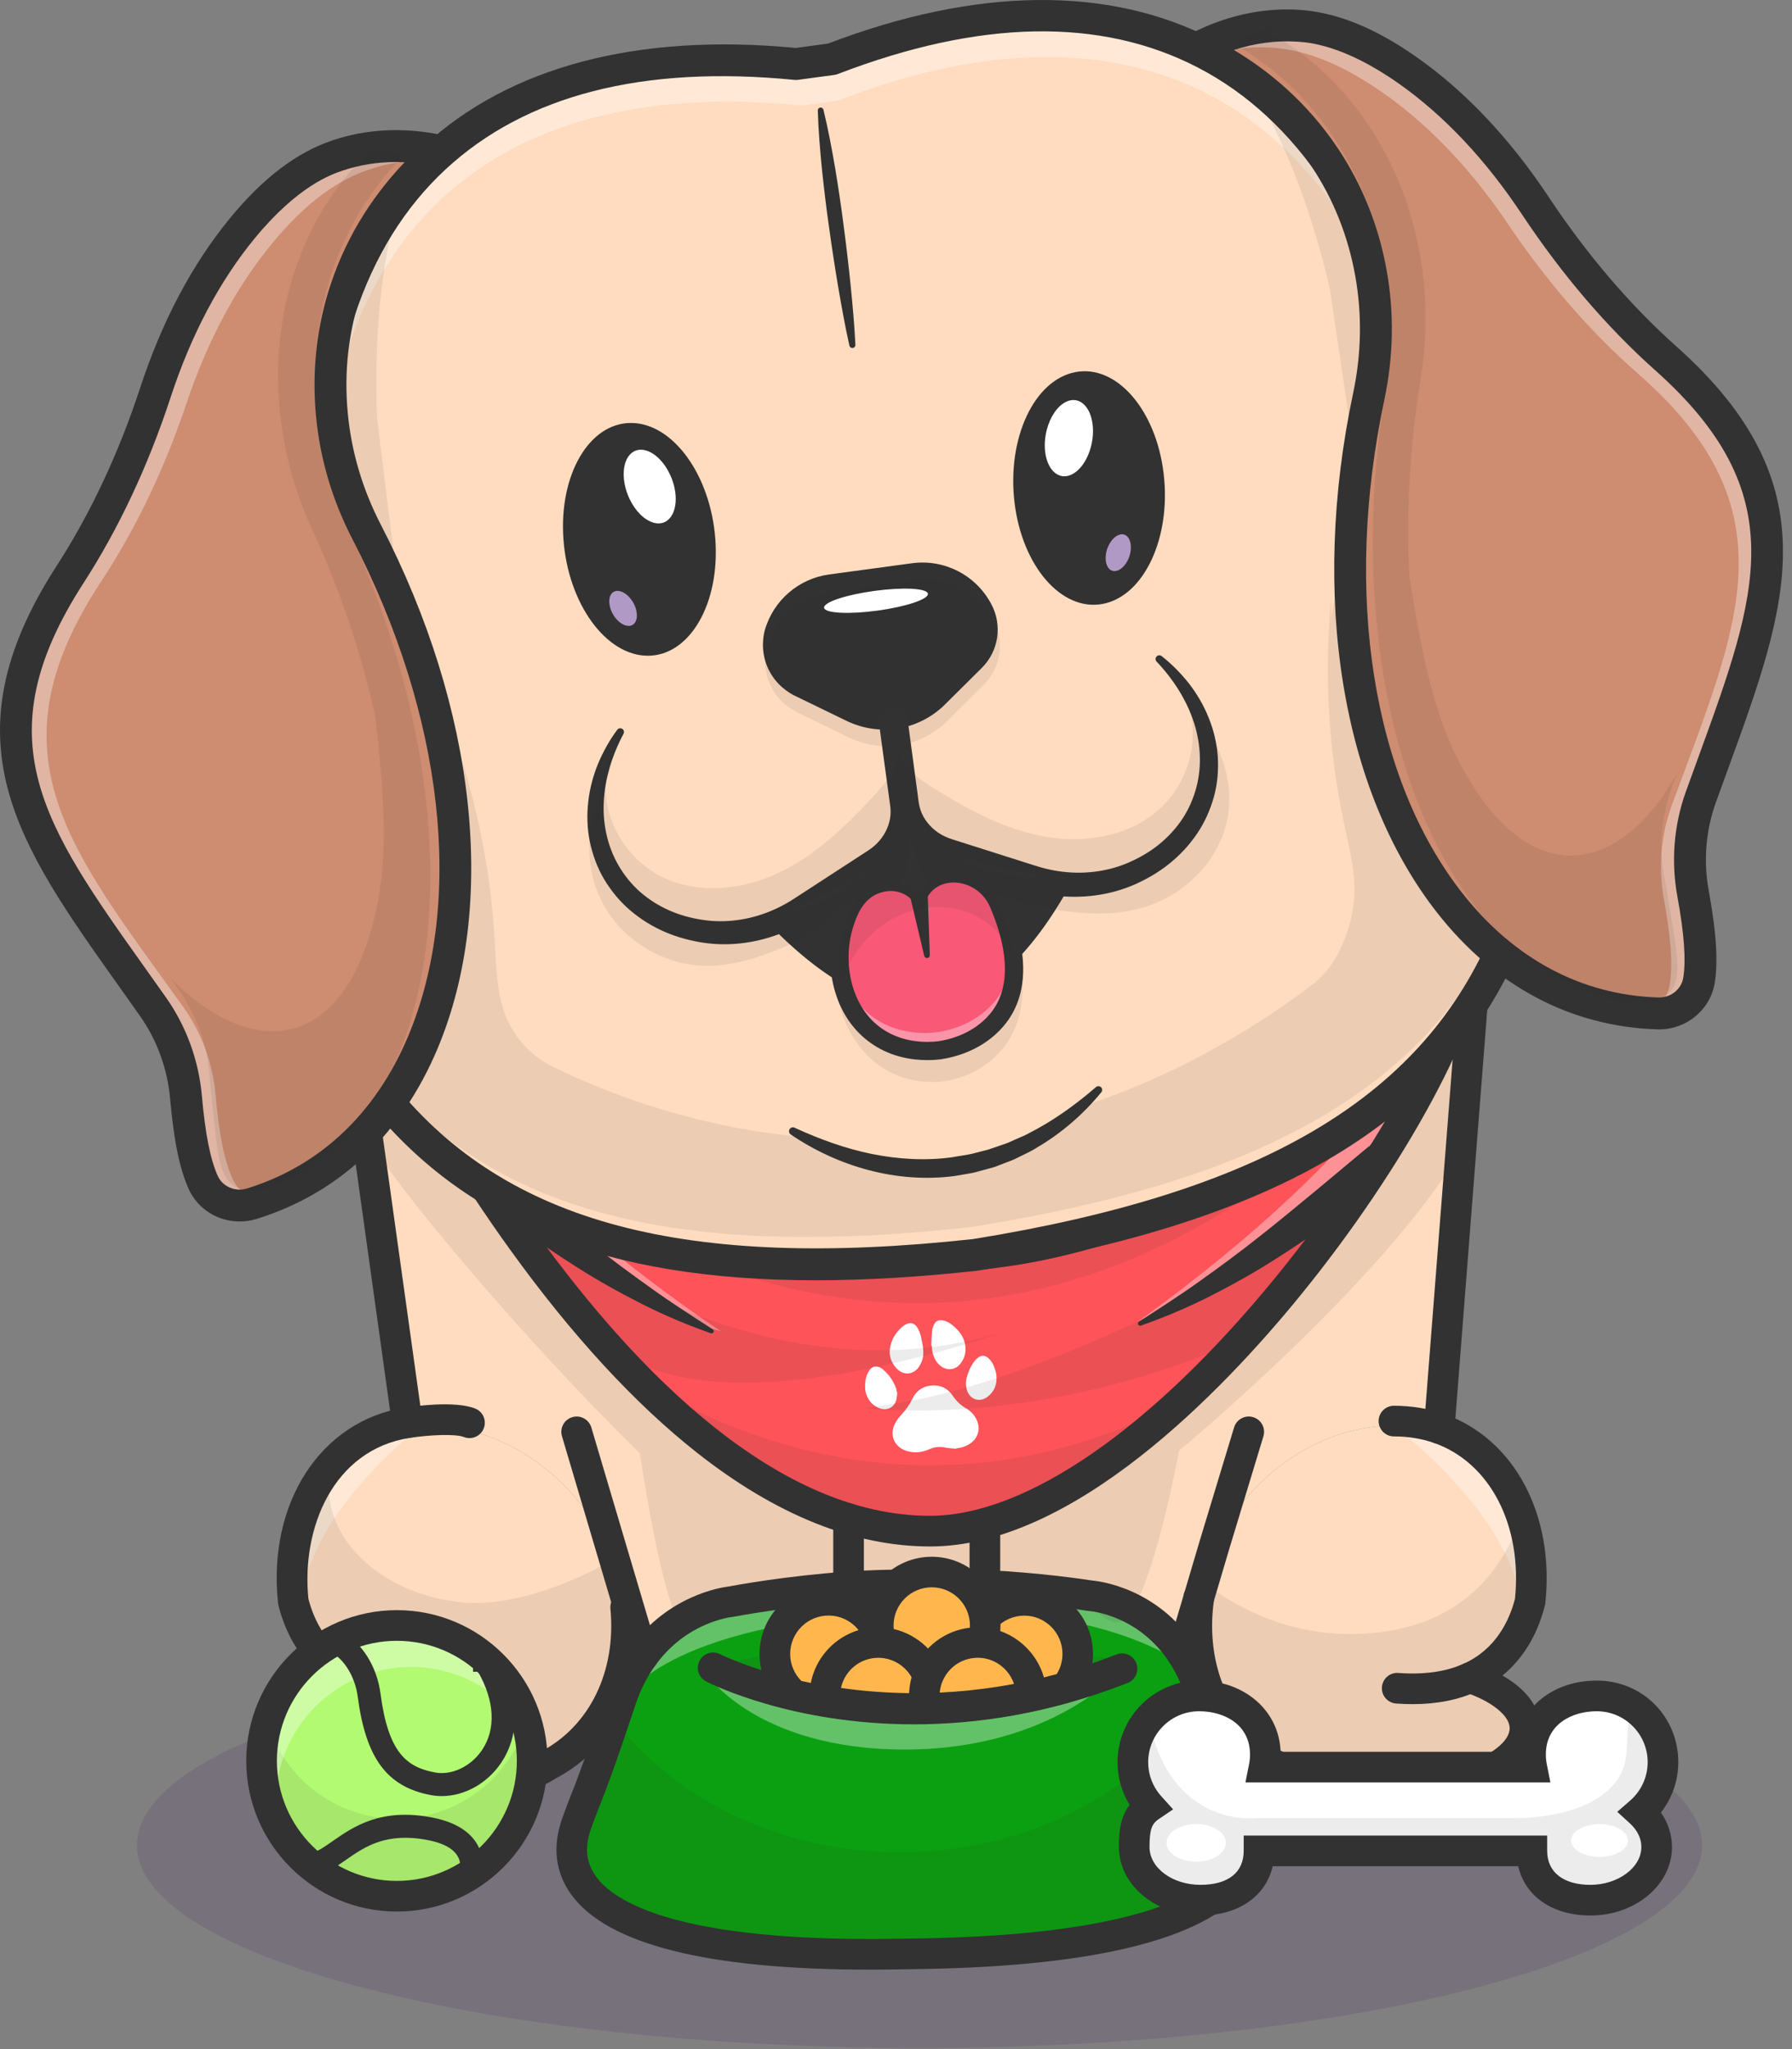 <svg width="154" height="176" viewBox="0 0 154 176" fill="none" xmlns="http://www.w3.org/2000/svg">
<rect x="0" y="0" width="154" height="176" fill="#808080" stroke="none"/>
<g opacity="0.2">
<path opacity="0.6" d="M79.02 175.903C116.161 175.903 146.27 168.105 146.27 158.486C146.27 148.867 116.161 141.07 79.02 141.07C41.879 141.07 11.77 148.867 11.77 158.486C11.77 168.105 41.879 175.903 79.02 175.903Z" fill="#390565"/>
</g>
<path d="M125.685 82.047V82.04H126.914L125.685 82.047Z" fill="#323232"/>
<path d="M126.299 82.047C126.289 91.837 103.773 126.037 84.587 131.239C82.988 131.674 81.408 131.907 79.872 131.907C77.496 131.907 75.159 131.529 72.872 130.838C59.672 126.846 48.088 112.442 40.347 100.308C40.341 100.298 40.337 100.295 40.334 100.292C34.272 90.788 30.567 82.682 30.294 82.077C39.771 97.943 61.445 108.654 79.788 108.654C98.132 108.654 117.746 97.07 126.299 82.047L126.299 82.047Z" fill="#FE5359"/>
<path d="M79.871 132.521C77.514 132.521 75.1 132.153 72.694 131.426C59.169 127.336 47.378 112.463 39.859 100.685L39.816 100.621C33.643 90.943 29.89 82.675 29.733 82.328L30.82 81.76C39.77 96.741 60.822 108.038 79.788 108.038C97.754 108.038 117.09 96.979 125.765 81.742L126.915 79.721L126.913 82.047C126.908 87.143 121.107 98.368 113.12 108.738C103.592 121.108 93.25 129.525 84.746 131.831C83.062 132.289 81.422 132.521 79.87 132.521L79.871 132.521ZM40.832 99.93L40.855 99.964C48.271 111.587 59.866 126.263 73.049 130.25C75.34 130.942 77.635 131.293 79.871 131.293C81.314 131.293 82.846 131.075 84.426 130.646C102.036 125.871 121.826 96.973 125.187 85.007C120.888 91.417 114.592 97.204 107.175 101.514C98.572 106.514 88.846 109.267 79.788 109.267C70.731 109.267 60.55 106.636 51.431 101.858C44.564 98.26 38.615 93.612 34.132 88.405C35.806 91.566 38.075 95.603 40.832 99.929L40.832 99.93Z" fill="#323232"/>
<path d="M82.188 124.436C81.864 124.403 81.534 124.394 81.215 124.33C80.755 124.238 80.323 124.275 79.894 124.465C79.267 124.744 78.614 124.831 77.946 124.633C76.849 124.307 76.397 123.259 76.925 122.243C77.058 121.988 77.243 121.752 77.441 121.541C77.832 121.124 78.157 120.669 78.404 120.152C78.734 119.463 79.289 119.068 80.05 119.003C80.816 118.937 81.44 119.235 81.87 119.873C82.173 120.322 82.534 120.687 83.007 120.955C83.41 121.184 83.724 121.517 83.928 121.942C84.284 122.684 84.081 123.476 83.414 123.959C83.076 124.204 82.665 124.351 82.193 124.396L82.189 124.436L82.188 124.436Z" fill="white"/>
<path d="M79.306 115.631C79.366 116.067 79.382 116.503 79.219 116.918C79.133 117.135 79.019 117.354 78.87 117.531C78.37 118.119 77.566 118.112 77.027 117.514C76.542 116.976 76.352 116.337 76.516 115.622C76.665 114.971 77.001 114.422 77.506 113.985C77.635 113.873 77.788 113.78 77.944 113.711C78.261 113.572 78.544 113.655 78.76 113.927C78.981 114.207 79.082 114.539 79.162 114.878C79.221 115.127 79.259 115.38 79.306 115.632V115.631Z" fill="white"/>
<path d="M80.028 115.565C80.052 115.132 80.061 114.699 80.107 114.269C80.126 114.084 80.203 113.896 80.289 113.729C80.427 113.462 80.667 113.356 80.965 113.397C81.327 113.446 81.623 113.633 81.896 113.86C82.373 114.256 82.76 114.725 82.909 115.338C83.063 115.972 82.961 116.578 82.556 117.104C82.049 117.764 81.202 117.769 80.628 117.132C80.342 116.814 80.181 116.435 80.113 116.016C80.088 115.868 80.081 115.716 80.066 115.566L80.028 115.565Z" fill="white"/>
<path d="M85.627 118.1C85.705 118.897 85.464 119.528 84.847 119.985C84.166 120.488 83.346 120.204 83.094 119.394C82.994 119.073 82.977 118.744 83.055 118.419C83.187 117.869 83.404 117.352 83.754 116.901C83.85 116.777 83.97 116.664 84.099 116.574C84.36 116.394 84.634 116.413 84.883 116.61C85.235 116.889 85.413 117.277 85.536 117.694C85.579 117.838 85.603 117.988 85.627 118.099V118.1Z" fill="white"/>
<path d="M77.114 119.634C77.082 119.849 77.076 120.071 77.015 120.277C76.838 120.88 76.249 121.176 75.65 120.982C74.918 120.746 74.393 120.041 74.347 119.237C74.324 118.807 74.372 118.388 74.547 117.991C74.6 117.872 74.67 117.756 74.749 117.652C74.966 117.366 75.259 117.294 75.587 117.441C75.677 117.482 75.769 117.531 75.844 117.594C76.39 118.053 76.793 118.613 77.018 119.293C77.054 119.401 77.066 119.516 77.09 119.628L77.114 119.634Z" fill="white"/>
<path d="M126.925 80.908L123.631 123.094C122.452 122.683 121.153 122.456 119.741 122.456C113.129 122.456 107.067 127.011 104.332 133.04C103.674 134.494 103.207 136.031 102.977 137.614L102.974 137.627L101.542 142.455C98.462 137.749 93.607 137.453 93.607 137.453C93.607 137.453 89.596 136.808 84.587 136.564V131.239C103.773 126.036 126.289 91.837 126.299 82.047C126.513 81.668 126.723 81.29 126.924 80.908H126.925Z" fill="#FFDCBF"/>
<path d="M126.31 80.908V80.902H127.539L126.31 80.908Z" fill="#323232"/>
<path d="M72.871 130.837V136.695C67.356 137.077 62.735 137.972 62.735 137.972C62.735 137.972 58.295 138.393 55.215 142.642L53.468 136.751L53.465 136.737C53.267 135.773 52.987 134.832 52.629 133.917L52.622 133.894C50.092 127.447 43.77 122.455 36.852 122.455C36.191 122.455 35.556 122.504 34.944 122.599L28.945 79.61C29.353 80.433 29.8 81.243 30.278 82.039C30.278 82.039 30.284 82.052 30.294 82.076C30.567 82.681 34.273 90.786 40.335 100.291C40.338 100.294 40.341 100.297 40.348 100.307C48.088 112.44 59.672 126.845 72.872 130.837L72.871 130.837Z" fill="#FFDCBF"/>
<path d="M126.273 144.498C127.257 144.837 128.122 145.246 128.833 145.709C130.199 146.594 131.002 147.674 131.002 148.842C131.002 150.689 128.995 152.318 125.924 153.298C124.009 153.914 121.676 154.273 119.162 154.273C117.273 154.273 115.486 154.069 113.906 153.707C112.172 153.315 110.678 152.729 109.556 152.015C105.238 149.761 102.276 144.772 102.875 138.444C102.902 138.171 102.934 137.898 102.974 137.628L102.977 137.615L104.333 133.04C107.068 127.012 113.129 122.457 119.741 122.457C121.152 122.457 122.453 122.684 123.631 123.095C129.232 125.067 132.151 131.293 131.444 137.951C130.851 140.313 129.432 143.078 126.273 144.499L126.273 144.498Z" fill="#FFDCBF"/>
<path d="M104.332 133.039L102.977 137.614C103.207 136.031 103.674 134.494 104.332 133.039Z" fill="#FFDCBF"/>
<path d="M120.021 145.402C122.631 145.597 124.675 145.221 126.274 144.497L120.021 145.402Z" fill="#FFDCBF"/>
<path d="M47.038 152.014C44.889 153.383 41.387 154.272 37.431 154.272C36.632 154.272 35.852 154.235 35.098 154.163C33.776 154.045 32.535 153.824 31.413 153.518C27.928 152.574 25.591 150.833 25.591 148.842C25.591 147.674 26.394 146.595 27.76 145.709C28.471 145.245 29.336 144.837 30.32 144.498C28.52 143.688 27.286 142.441 26.447 141.082C25.811 140.058 25.404 138.966 25.15 137.948C24.364 130.547 28.063 123.673 34.944 122.6C35.556 122.504 36.191 122.455 36.852 122.455C43.77 122.455 50.091 127.447 52.622 133.894L52.628 133.918L53.464 136.738L53.468 136.751C53.58 137.307 53.665 137.874 53.718 138.443C54.317 144.772 51.355 149.761 47.038 152.014Z" fill="#FFDCBF"/>
<path d="M53.464 136.738L52.628 133.917C52.987 134.832 53.267 135.774 53.464 136.738Z" fill="#FFDCBF"/>
<path d="M30.322 144.497C31.921 145.221 33.965 145.596 36.574 145.402L30.322 144.497Z" fill="#FFDCBF"/>
<path d="M84.587 131.239V136.564C82.543 136.462 80.335 136.43 78.163 136.535C76.386 136.508 74.586 136.577 72.871 136.696V130.838C75.158 131.529 77.495 131.907 79.871 131.907C81.408 131.907 82.987 131.674 84.587 131.239Z" fill="#FFDCBF"/>
<path d="M78.664 136.143C78.723 136.14 78.786 136.137 78.845 136.137C81.017 136.032 83.225 136.065 85.269 136.167C90.278 136.41 94.29 137.055 94.29 137.055C94.29 137.055 99.144 137.352 102.224 142.058C102.8 142.939 103.317 143.976 103.725 145.194C106.319 152.914 106.555 152.99 107.5 155.587C108.211 157.542 111.508 167.269 79.905 167.806L77.802 167.839C46.2 168.375 49.497 158.535 50.208 156.554C51.152 153.925 51.389 153.843 53.983 146.037C54.486 144.516 55.154 143.269 55.898 142.246C58.979 137.997 63.418 137.576 63.418 137.576C63.418 137.576 68.038 136.681 73.554 136.299C75.269 136.18 77.068 136.111 78.846 136.138C78.912 136.135 78.978 136.138 79.043 136.138" fill="#0BA011"/>
<g opacity="0.6">
<path opacity="0.6" d="M130.764 139.614C130.764 139.614 133.806 123.491 119.74 122.455C119.74 122.455 131.337 130.987 130.764 139.614Z" fill="white"/>
</g>
<g opacity="0.6">
<path opacity="0.6" d="M25.92 139.02C25.92 139.02 22.878 122.897 36.944 121.861C36.944 121.861 25.347 130.393 25.92 139.02Z" fill="white"/>
</g>
<g opacity="0.6">
<path opacity="0.6" d="M122.883 87.792C122.883 87.792 119.263 97.993 97.872 113.461C97.872 113.461 121.238 102.93 122.883 87.792Z" fill="white"/>
</g>
<g opacity="0.6">
<path opacity="0.6" d="M102.427 143.542C102.427 143.542 96.423 137.874 79.622 138.364C57.582 139.006 53.848 145.688 53.848 145.688C53.848 145.688 54.548 135.604 79.951 136.081C105.352 136.557 102.798 144.069 102.798 144.069" fill="white"/>
</g>
<g opacity="0.6">
<path opacity="0.6" d="M60.644 143.699C60.644 143.699 64.922 150.269 77.757 150.269C90.591 150.269 96.423 143.328 96.423 143.328C96.423 143.328 78.195 152.267 60.644 143.699Z" fill="white"/>
</g>
<g opacity="0.6">
<path opacity="0.6" d="M33.669 87.637C33.669 87.637 42.274 109.137 61.96 114.344C61.96 114.344 43.224 102.23 33.669 87.637Z" fill="white"/>
</g>
<g opacity="0.3">
<path opacity="0.3" d="M126.273 144.608C127.257 144.947 128.122 145.356 128.833 145.819C130.199 146.704 131.002 147.784 131.002 148.952C131.002 150.799 128.995 152.428 125.924 153.408C125.924 153.408 116.794 155.86 109.555 152.125C105.227 149.894 102.276 144.882 102.874 138.554C102.898 138.317 103.158 137.211 103.056 137.468L103.513 135.921C103.513 135.921 110.259 141.93 120.02 139.956C126.483 138.649 129.35 134.167 130.61 130.524C131.43 132.805 131.726 135.398 131.443 138.061C130.85 140.423 129.432 143.188 126.273 144.61V144.608Z" fill="#323232"/>
<path opacity="0.3" d="M120.019 145.515C122.628 145.709 124.672 145.333 126.271 144.609L120.019 145.515Z" fill="#323232"/>
</g>
<g opacity="0.3">
<path opacity="0.3" d="M47.052 151.551C44.903 152.92 41.401 153.809 37.446 153.809C30.907 153.809 25.605 151.377 25.605 148.379C25.605 147.211 26.407 146.131 27.774 145.246C28.485 144.781 29.35 144.374 30.334 144.035C27.175 142.613 25.756 139.848 25.164 137.486C24.683 132.977 25.872 128.663 28.428 125.737C27.142 131.48 32.088 136.653 39.262 137.581C45.328 138.365 52.373 134.116 52.373 134.116L49.517 122.92C49.517 122.92 49.698 123.088 50.04 123.385L52.637 133.432L53.483 136.288L53.812 137.391V137.401C54.408 143.726 51.367 149.297 47.052 151.552L47.052 151.551Z" fill="#323232"/>
<path opacity="0.3" d="M30.334 144.036C31.934 144.76 33.977 145.135 36.587 144.941L30.334 144.036Z" fill="#323232"/>
</g>
<g opacity="0.3">
<path opacity="0.3" d="M126.92 80.761L125.508 98.844C119.008 109.978 101.32 124.609 101.32 124.609C101.32 124.609 99.132 136.629 96.751 139.018C95.49 140.283 93.556 137.578 93.556 137.578C93.556 137.578 89.545 136.934 84.536 136.69V136.232C84.776 136.101 85.016 135.969 85.257 135.837C85.033 135.88 84.806 135.92 84.582 135.959C83.532 136.137 82.489 136.259 81.459 136.325H81.452C80.491 136.318 79.517 136.331 78.546 136.371C76.611 136.312 74.719 136.064 72.866 135.663C72.741 135.637 72.619 135.607 72.494 135.581C72.642 135.814 72.751 136.035 72.82 136.242V136.822C67.305 137.204 62.684 138.099 62.684 138.099C62.684 138.099 61.653 135.366 58.573 139.614C56.866 137.711 54.992 124.829 54.992 124.829C45.683 115.755 34.016 102.096 31.45 97.459L28.939 79.464C29.347 80.287 29.794 81.097 30.271 81.893V81.896C30.271 81.896 30.278 81.909 30.288 81.933C30.561 82.538 34.263 90.64 40.328 100.145C40.332 100.148 40.335 100.155 40.342 100.161C48.075 112.291 59.663 126.702 72.866 130.691V130.694C75.153 131.385 77.493 131.763 79.866 131.763C81.403 131.763 82.982 131.53 84.582 131.095C103.768 125.889 126.287 91.683 126.294 81.899V81.896C126.508 81.517 126.718 81.143 126.919 80.761H126.92Z" fill="#323232"/>
</g>
<g opacity="0.3">
<path opacity="0.3" d="M126.206 81.335C126.203 83.563 125.143 84.795 123.116 88.922C85.994 129.41 51.348 107.442 35.173 91.069L35.17 91.066C32.155 85.645 30.384 81.776 30.2 81.364C39.678 97.23 61.352 107.942 79.695 107.942C98.039 107.942 117.653 96.358 126.206 81.335H126.206Z" fill="#323232"/>
</g>
<g opacity="0.3">
<path opacity="0.3" d="M104.199 118.896C98.015 125.103 91.243 130.069 84.842 131.803C83.242 132.238 81.662 132.471 80.126 132.471C77.75 132.471 75.413 132.092 73.126 131.402C65.896 129.216 59.149 123.905 53.258 117.553C64.915 124.974 83.133 131.145 104.198 118.896L104.199 118.896Z" fill="#323232"/>
</g>
<g opacity="0.3">
<path opacity="0.3" d="M114.231 104.471C114.231 104.471 91.384 119.365 74.082 120.926C74.082 120.926 89.385 122.983 107.296 114.784L114.231 104.471Z" fill="#323232"/>
</g>
<g opacity="0.3">
<path opacity="0.3" d="M44.82 104.471C44.82 104.471 64.473 121.156 86.378 114.344C86.378 114.344 60.013 123.973 51.756 114.784L44.82 104.471H44.82Z" fill="#323232"/>
</g>
<path d="M41.495 99.186C41.493 99.148 41.461 99.097 41.453 99.087L41.596 99.205L41.884 99.445L42.477 99.94L43.672 100.939L46.075 102.941C47.686 104.267 49.291 105.607 50.939 106.898C52.581 108.199 54.266 109.443 55.979 110.66C57.687 111.89 59.459 113.02 61.246 114.175L61.25 114.177C61.337 114.234 61.363 114.351 61.306 114.439C61.258 114.514 61.165 114.543 61.085 114.514C59.07 113.807 57.088 112.971 55.174 112.006C53.263 111.037 51.383 109.992 49.574 108.839C47.761 107.693 45.977 106.491 44.286 105.168C43.44 104.507 42.607 103.829 41.803 103.113C41.396 102.76 41.003 102.392 40.61 102.019C40.413 101.836 40.223 101.636 40.029 101.445C39.933 101.352 39.835 101.244 39.738 101.142L39.594 100.986C39.493 100.882 39.37 100.735 39.275 100.603C38.884 99.99 39.064 99.176 39.677 98.785C40.289 98.394 41.103 98.573 41.495 99.186Z" fill="#323232"/>
<path d="M119.855 99.945C119.761 100.078 119.637 100.224 119.537 100.329L119.392 100.484C119.295 100.587 119.198 100.694 119.101 100.787C118.908 100.978 118.717 101.178 118.52 101.361C118.128 101.734 117.734 102.102 117.327 102.455C116.524 103.171 115.69 103.849 114.844 104.51C113.153 105.833 111.37 107.034 109.556 108.181C107.747 109.334 105.867 110.379 103.956 111.348C102.043 112.314 100.061 113.15 98.046 113.857C97.948 113.891 97.839 113.84 97.805 113.741C97.775 113.657 97.808 113.566 97.88 113.519L97.885 113.517C99.671 112.363 101.444 111.232 103.151 110.002C104.864 108.785 106.55 107.54 108.191 106.24C109.839 104.949 111.444 103.609 113.056 102.283L115.458 100.281L116.653 99.282L117.246 98.787L117.534 98.548L117.677 98.43C117.67 98.439 117.638 98.49 117.636 98.528C118.027 97.916 118.841 97.736 119.454 98.127C120.066 98.519 120.246 99.333 119.855 99.945V99.945Z" fill="#323232"/>
<g opacity="0.3">
<path opacity="0.3" d="M79.391 167.978L77.288 168.01C45.685 168.547 48.983 158.707 49.694 156.726C50.566 154.297 50.835 154.041 52.913 147.871C58.171 154.63 67.156 159.083 77.354 159.083C88.616 159.083 98.396 153.656 103.32 145.688C105.811 153.09 106.054 153.199 106.986 155.759C107.697 157.714 110.994 167.441 79.391 167.978Z" fill="#323232"/>
</g>
<g opacity="0.3">
<path opacity="0.3" d="M61.284 143.252C61.284 143.252 80.426 150.701 96.423 142.642C96.423 142.642 75.801 138.593 61.284 143.252Z" fill="#323232"/>
</g>
<path d="M79.923 132.828C73.409 132.828 66.662 130.111 59.87 124.753C54.531 120.541 49.14 114.685 43.846 107.348C34.877 94.915 29.183 82.308 29.127 82.182C28.83 81.519 29.127 80.74 29.79 80.442C30.451 80.146 31.231 80.441 31.529 81.105C31.75 81.596 53.858 130.195 79.924 130.195C88.156 130.195 98.978 122.732 109.615 109.718C119.14 98.067 125.035 86.074 125.035 81.644C125.035 80.917 125.624 80.327 126.352 80.327C127.079 80.327 127.668 80.917 127.668 81.644C127.668 87.43 120.784 100.216 111.654 111.385C105.108 119.393 92.281 132.829 79.924 132.829L79.923 132.828Z" fill="#323232"/>
<path d="M123.684 124.013C123.649 124.013 123.615 124.012 123.579 124.009C122.855 123.953 122.313 123.319 122.37 122.594L125.664 80.402C125.721 79.677 126.353 79.136 127.079 79.192C127.804 79.248 128.346 79.882 128.289 80.606L124.995 122.799C124.941 123.489 124.364 124.013 123.684 124.013Z" fill="#323232"/>
<path d="M34.994 123.519C34.348 123.519 33.784 123.043 33.692 122.384L27.693 79.395C27.592 78.675 28.095 78.01 28.815 77.909C29.536 77.81 30.2 78.311 30.301 79.031L36.3 122.02C36.401 122.74 35.898 123.405 35.178 123.506C35.116 123.515 35.055 123.519 34.994 123.519Z" fill="#323232"/>
<path d="M119.176 155.013C116.063 155.013 112.366 154.522 109.003 152.787C103.831 150.118 101 144.422 101.615 137.921C101.644 137.624 101.68 137.326 101.722 137.033L101.75 136.842L101.831 136.667C102.137 136.008 102.922 135.718 103.581 136.025C104.145 136.288 104.437 136.897 104.318 137.48C104.286 137.709 104.259 137.938 104.236 138.17C103.725 143.578 106.014 148.282 110.21 150.447C116.711 153.801 125.075 151.771 125.609 151.636C128.117 150.828 129.736 149.577 129.736 148.444C129.736 147.564 128.754 146.796 128.168 146.416C127.547 146.011 126.784 145.652 125.895 145.345L122.754 144.263L125.784 142.9C128.547 141.657 129.708 139.198 130.194 137.32C130.833 131 128.048 125.629 123.244 123.938C122.174 123.565 121.011 123.375 119.791 123.375C119.064 123.375 118.475 122.785 118.475 122.058C118.475 121.331 119.064 120.742 119.791 120.742C121.307 120.742 122.762 120.981 124.115 121.454C130.121 123.567 133.611 130.092 132.803 137.69L132.771 137.872C132.297 139.762 131.284 142.143 129.12 143.913C129.287 144.009 129.449 144.108 129.604 144.21C131.89 145.691 132.37 147.33 132.37 148.445C132.37 150.857 130.185 152.938 126.376 154.155L126.316 154.172C126.097 154.232 123.101 155.014 119.175 155.014L119.176 155.013Z" fill="#323232"/>
<path d="M121.392 146.372C120.931 146.372 120.458 146.354 119.974 146.318C119.25 146.264 118.705 145.632 118.759 144.907C118.813 144.182 119.443 143.637 120.169 143.692C122.372 143.855 124.259 143.59 125.782 142.901C126.444 142.6 127.223 142.895 127.523 143.557C127.823 144.219 127.53 144.999 126.867 145.299C125.292 146.013 123.455 146.372 121.392 146.372Z" fill="#323232"/>
<path d="M37.484 155.191C29.983 155.191 24.327 152.291 24.327 148.445C24.327 147.33 24.808 145.691 27.096 144.207C27.25 144.106 27.411 144.008 27.577 143.913C25.413 142.144 24.399 139.762 23.925 137.872L23.893 137.691C22.979 129.09 27.563 122.03 34.793 120.902C35.494 120.793 39.079 120.284 40.834 120.98C41.509 121.248 41.839 122.013 41.571 122.689C41.303 123.365 40.536 123.695 39.862 123.427C39.137 123.139 36.876 123.243 35.199 123.504C28.667 124.523 25.887 131.209 26.502 137.321C26.988 139.199 28.15 141.658 30.912 142.901L33.942 144.264L30.801 145.346C29.912 145.653 29.149 146.012 28.532 146.415C27.942 146.797 26.959 147.565 26.959 148.445C26.959 150.163 30.963 152.559 37.484 152.559C41.039 152.559 44.366 151.793 46.382 150.508L46.48 150.451C50.678 148.26 52.969 143.554 52.459 138.171C52.391 137.447 52.922 136.805 53.646 136.736C54.367 136.666 55.012 137.198 55.081 137.922C55.691 144.372 52.882 150.051 47.749 152.759C45.29 154.306 41.553 155.192 37.484 155.192V155.191Z" fill="#323232"/>
<path d="M35.306 146.372C33.243 146.372 31.407 146.013 29.83 145.3C29.168 145 28.874 144.22 29.173 143.558C29.474 142.896 30.252 142.601 30.916 142.901C32.438 143.59 34.327 143.855 36.528 143.692C37.252 143.639 37.884 144.182 37.938 144.908C37.992 145.633 37.448 146.264 36.723 146.318C36.239 146.354 35.767 146.372 35.306 146.372H35.306Z" fill="#323232"/>
<path d="M55.268 143.561C54.7 143.561 54.176 143.19 54.007 142.618L48.294 123.358C48.087 122.661 48.484 121.928 49.181 121.722C49.876 121.515 50.61 121.912 50.818 122.609L56.531 141.87C56.738 142.567 56.34 143.3 55.643 143.507C55.518 143.544 55.392 143.561 55.268 143.561L55.268 143.561Z" fill="#323232"/>
<path d="M101.595 143.373C101.471 143.373 101.345 143.356 101.22 143.318C100.523 143.112 100.126 142.379 100.332 141.682L103.123 132.267L106.055 122.601C106.266 121.905 107.004 121.513 107.697 121.724C108.393 121.934 108.785 122.67 108.575 123.365L105.645 133.024L102.856 142.431C102.686 143.003 102.162 143.374 101.595 143.374V143.373Z" fill="#323232"/>
<path d="M78.532 148.106C68.031 148.106 61.111 144.643 60.682 144.423C60.036 144.091 59.781 143.297 60.113 142.651C60.444 142.005 61.236 141.749 61.884 142.081C62.032 142.157 76.919 149.554 95.944 142.103C96.62 141.839 97.384 142.172 97.65 142.849C97.914 143.526 97.581 144.289 96.903 144.555C90.112 147.215 83.86 148.107 78.532 148.107V148.106Z" fill="#323232"/>
<path d="M74.761 169.175C60.791 169.175 52.153 166.998 49.07 162.695C47.702 160.785 47.456 158.57 48.338 156.109C48.63 155.296 48.858 154.718 49.099 154.104C49.636 152.737 50.304 151.036 52.103 145.62C52.612 144.084 53.318 142.687 54.203 141.471C57.408 137.049 61.934 136.352 62.589 136.272C63.143 136.167 67.55 135.35 72.832 134.985C74.748 134.853 76.552 134.798 78.192 134.82C80.186 134.726 82.376 134.736 84.705 134.852C89.474 135.084 93.298 135.666 93.814 135.747C94.51 135.807 99.468 136.406 102.695 141.337C103.37 142.37 103.924 143.526 104.343 144.775C106.144 150.136 106.783 151.744 107.348 153.163C107.588 153.766 107.816 154.336 108.107 155.136C108.983 157.544 108.752 159.747 107.421 161.683C104.206 166.357 94.744 168.86 79.298 169.121L77.193 169.154C76.366 169.168 75.555 169.175 74.762 169.175L74.761 169.175ZM77.461 137.447C76.081 137.447 74.589 137.502 73.013 137.611C67.65 137.982 63.082 138.858 63.037 138.867L62.911 138.885C62.759 138.902 59.002 139.336 56.333 143.017C55.608 144.016 55.025 145.17 54.602 146.449C52.78 151.933 52.097 153.671 51.548 155.067C51.305 155.688 51.094 156.223 50.816 156.999C50.445 158.033 50.082 159.588 51.209 161.162C52.743 163.303 58.156 166.843 77.148 166.523L79.253 166.49C98.325 166.166 103.727 162.405 105.249 160.192C106.359 158.579 105.998 157.048 105.63 156.037C105.353 155.274 105.143 154.747 104.9 154.137C104.351 152.759 103.669 151.044 101.845 145.614C101.497 144.576 101.041 143.623 100.49 142.778C97.832 138.718 93.743 138.381 93.571 138.37L93.449 138.356C93.41 138.349 89.444 137.719 84.574 137.482C82.45 137.376 80.451 137.361 78.624 137.437C78.555 137.448 78.484 137.454 78.411 137.454L78.274 137.452L78.232 137.454H78.204C78.173 137.454 78.139 137.456 78.108 137.458C78.026 137.462 77.945 137.46 77.865 137.45C77.731 137.449 77.596 137.449 77.46 137.449L77.461 137.447Z" fill="#323232"/>
<path d="M142.369 158.647C142.369 161.165 139.822 163.208 136.679 163.208C133.536 163.208 131.644 161.494 131.644 158.976H108.196C108.196 161.494 106.307 163.208 103.164 163.208C100.022 163.208 97.471 161.165 97.471 158.647C97.471 157.252 97.593 156.005 98.823 155.169C98.086 154.353 97.583 153.323 97.415 152.187C97.376 151.914 97.356 151.637 97.356 151.354C97.356 148.212 99.907 145.664 103.049 145.664C106.192 145.664 108.74 147.553 108.74 150.696C108.74 151.067 108.704 151.43 108.635 151.778H131.635C131.565 151.429 131.53 151.067 131.53 150.696C131.53 147.553 134.08 145.664 137.223 145.664C140.366 145.664 142.913 148.211 142.913 151.354C142.913 153.065 142.157 154.603 140.962 155.642C141.841 156.446 142.37 157.495 142.37 158.647H142.369Z" fill="white"/>
<g opacity="0.6">
<path opacity="0.6" d="M142.369 153.123C142.369 153.123 140.921 147.76 136.225 149.228C131.528 150.696 134.689 154.272 134.689 154.272H106.122C106.122 154.272 106.676 147.786 102.798 148.515C98.709 149.283 99.367 153.999 100.519 155.481C100.519 155.481 96.015 152.93 97.471 149.063C98.928 145.197 103.049 145.665 103.049 145.665C103.049 145.665 107.649 145.306 108.307 150.271C108.965 155.234 115.876 152.437 115.876 152.437L132.249 152.766C132.249 152.766 130.274 147.253 134.799 146.389C139.325 145.526 143.002 147.37 142.37 153.123H142.369Z" fill="white"/>
</g>
<g opacity="0.3">
<path opacity="0.3" d="M140.845 156.155C140.845 156.155 144.507 147.418 141.271 146.924C139.049 146.585 140.404 150.034 139.351 152.245C138.144 154.782 134.457 156.155 130.192 156.155H107.978C107.978 156.155 100.628 157.126 98.709 147.675C98.686 147.563 97.736 152.394 97.666 152.3C94.031 147.377 98.823 155.169 98.823 155.169C98.823 155.169 94.485 162.708 103.163 163.208C103.163 163.208 107.787 163.906 107.432 159.088H131.643C131.643 159.088 131.91 164.551 138.62 162.935C145.33 161.322 140.845 156.156 140.845 156.156V156.155ZM102.799 159.897C101.39 159.897 100.248 159.176 100.248 158.284C100.248 157.392 101.39 156.668 102.799 156.668C104.208 156.668 105.349 157.392 105.349 158.284C105.349 159.176 104.208 159.897 102.799 159.897ZM137.458 159.486C136.112 159.486 135.02 158.857 135.02 158.08C135.02 157.303 136.112 156.675 137.458 156.675C138.805 156.675 139.9 157.303 139.9 158.08C139.9 158.857 138.808 159.486 137.458 159.486Z" fill="#323232"/>
</g>
<path d="M136.679 164.525C133.407 164.525 131.06 162.871 130.472 160.293H109.369C108.78 162.871 106.434 164.525 103.165 164.525C99.299 164.525 96.155 161.888 96.155 158.647C96.155 157.444 96.242 156.12 97.076 155.023C96.581 154.22 96.253 153.324 96.113 152.38C96.064 152.04 96.04 151.696 96.04 151.355C96.04 147.491 99.184 144.349 103.05 144.349C106.915 144.349 109.93 146.906 110.052 150.463H130.216C130.338 146.906 133.247 144.349 137.222 144.349C141.197 144.349 144.229 147.492 144.229 151.355C144.229 152.936 143.695 154.455 142.735 155.679C143.354 156.57 143.686 157.591 143.686 158.647C143.686 161.888 140.543 164.525 136.68 164.525H136.679ZM106.88 157.66H132.96V158.977C132.96 160.802 134.35 161.892 136.679 161.892C139.008 161.892 141.053 160.437 141.053 158.648C141.053 157.708 140.52 157.024 140.073 156.615L138.983 155.619L140.097 154.65C141.05 153.82 141.596 152.619 141.596 151.355C141.596 148.943 139.634 146.981 137.223 146.981C135.044 146.981 132.846 148.13 132.846 150.696C132.846 150.976 132.873 151.254 132.926 151.523L133.237 153.095H107.031L107.343 151.523C107.396 151.255 107.423 150.976 107.423 150.696C107.423 148.13 105.226 146.981 103.049 146.981C100.635 146.981 98.672 148.943 98.672 151.355C98.672 151.574 98.687 151.786 98.718 152C98.844 152.849 99.218 153.642 99.801 154.286L100.813 155.408L99.563 156.257C98.961 156.666 98.787 157.202 98.787 158.647C98.787 160.436 100.75 161.891 103.164 161.891C105.578 161.891 106.88 160.801 106.88 158.976V157.659V157.66Z" fill="#323232"/>
<path d="M34.107 162.87C40.529 162.87 45.734 157.664 45.734 151.242C45.734 144.82 40.529 139.615 34.107 139.615C27.685 139.615 22.479 144.82 22.479 151.242C22.479 157.664 27.685 162.87 34.107 162.87Z" fill="#B2FA72"/>
<path d="M34.107 163.484C27.356 163.484 21.864 157.992 21.864 151.242C21.864 144.491 27.356 138.999 34.107 138.999C40.857 138.999 46.348 144.491 46.348 151.242C46.348 157.992 40.857 163.484 34.107 163.484ZM34.107 140.228C28.034 140.228 23.093 145.169 23.093 151.242C23.093 157.316 28.033 162.256 34.107 162.256C40.18 162.256 45.12 157.316 45.12 151.242C45.12 145.169 40.179 140.228 34.107 140.228Z" fill="#323232"/>
<g opacity="0.3">
<path opacity="0.3" d="M45.735 151.243C45.735 157.664 40.528 162.87 34.105 162.87C27.681 162.87 22.478 157.664 22.478 151.243C22.478 150.084 22.646 148.966 22.965 147.909C24.397 152.707 28.843 156.206 34.105 156.206C39.366 156.206 43.816 152.707 45.247 147.909C45.563 148.965 45.734 150.084 45.734 151.243H45.735Z" fill="#323232"/>
</g>
<g opacity="0.6">
<path opacity="0.6" d="M45.667 149.491C43.739 145.739 39.829 143.175 35.324 143.175C28.904 143.175 23.697 148.381 23.697 154.801C23.697 155.4 23.743 155.99 23.829 156.562C23.009 154.969 22.545 153.159 22.545 151.244C22.545 144.821 27.752 139.614 34.172 139.614C39.997 139.614 44.822 143.899 45.667 149.49V149.491Z" fill="white"/>
</g>
<g opacity="0.6">
<path opacity="0.6" d="M45.517 148.934C44.013 144.258 39.626 140.875 34.45 140.875C28.026 140.875 22.82 146.081 22.82 152.501C22.82 153.287 22.899 154.058 23.047 154.801C22.685 153.679 22.491 152.482 22.491 151.24C22.491 144.817 27.697 139.614 34.117 139.614C39.752 139.614 44.447 143.616 45.517 148.934Z" fill="white"/>
</g>
<path d="M34.106 164.186C26.969 164.186 21.162 158.38 21.162 151.242C21.162 144.104 26.969 138.298 34.106 138.298C41.244 138.298 47.051 144.104 47.051 151.242C47.051 158.38 41.244 164.186 34.106 164.186ZM34.106 140.931C28.421 140.931 23.795 145.557 23.795 151.243C23.795 156.928 28.421 161.554 34.106 161.554C39.792 161.554 44.417 156.928 44.417 151.243C44.417 145.557 39.792 140.931 34.106 140.931Z" fill="#323232"/>
<path d="M37.962 154.269C37.647 154.269 37.333 154.241 37.022 154.182C33.257 153.474 31.438 151.022 30.742 145.722C30.525 144.069 29.598 142.518 28.487 141.949C28.002 141.7 27.81 141.105 28.058 140.62C28.307 140.135 28.901 139.944 29.387 140.191C31.094 141.066 32.394 143.135 32.699 145.465C33.362 150.52 34.92 151.777 37.388 152.241C38.815 152.511 40.47 151.722 41.417 150.325C42.64 148.522 42.512 146.089 41.081 143.589H40.651L40.648 142.599C40.648 142.054 41.09 141.612 41.635 141.612C41.661 141.612 41.688 141.613 41.713 141.615H42.181L42.471 142.074C44.599 145.427 44.81 148.838 43.051 151.433C41.85 153.204 39.891 154.269 37.962 154.269H37.962Z" fill="#323232"/>
<path d="M40.49 161.948C40.44 161.948 40.389 161.944 40.337 161.936C39.799 161.852 39.43 161.347 39.514 160.808C39.605 160.217 39.85 158.646 36.757 158.046C33.166 157.353 31.338 158.626 29.727 159.75C28.801 160.395 27.927 161.005 26.848 161.176C26.309 161.261 25.804 160.893 25.719 160.354C25.634 159.816 26.001 159.31 26.54 159.225C27.17 159.126 27.832 158.664 28.598 158.13C30.338 156.917 32.721 155.255 37.133 156.108C41.611 156.975 41.654 159.896 41.465 161.112C41.389 161.6 40.969 161.948 40.491 161.948H40.49Z" fill="#323232"/>
<path d="M72.924 137.614C72.196 137.614 71.607 137.025 71.607 136.297V130.44C71.607 129.713 72.196 129.123 72.924 129.123C73.651 129.123 74.24 129.713 74.24 130.44V136.297C74.24 137.025 73.651 137.614 72.924 137.614Z" fill="#323232"/>
<path d="M84.639 137.483C83.912 137.483 83.322 136.893 83.322 136.166V130.844C83.322 130.117 83.912 129.528 84.639 129.528C85.366 129.528 85.955 130.117 85.955 130.844V136.166C85.955 136.893 85.366 137.483 84.639 137.483Z" fill="#323232"/>
<path d="M83.82 107.783C61.003 110.276 43.622 107.587 32.653 93.804L26.785 45.379C26.07 14.55 43.56 3.048 68.405 5.498L71.509 5.078C94.809 -3.884 114.727 2.558 122.228 32.47L129.435 80.714C122.521 96.915 106.479 104.125 83.82 107.783" fill="#FFDCBF"/>
<g opacity="0.6">
<path opacity="0.6" d="M27.335 49.441C26.56 18.164 44.032 6.531 68.888 9.065L71.992 8.645C95.281 -0.401 115.216 6.173 122.778 36.532L129.565 82.027C129.577 81.998 129.59 81.972 129.602 81.944L122.299 32.989C114.737 2.63 94.802 -3.944 71.512 5.102L68.409 5.521C43.553 2.988 26.081 14.621 26.855 45.898L32.82 95.034C32.839 95.058 32.859 95.08 32.878 95.104L27.335 49.442L27.335 49.441Z" fill="white"/>
</g>
<g opacity="0.3">
<path opacity="0.3" d="M87.817 83.375C88.06 85.801 87.695 88.112 86.296 89.914C84.508 92.211 82.049 92.731 81.115 92.872C80.097 92.99 77.651 93.1 75.381 91.39C73.603 90.051 72.552 88.067 72.048 85.979C71.515 83.77 71.595 81.44 72.076 79.642C72.395 78.446 72.997 76.41 74.743 75.598C76.089 74.974 77.677 75.163 78.846 76.446L78.984 76.427C80.553 73.334 84.902 74.008 86.36 77.71C87.08 79.538 87.633 81.489 87.816 83.376L87.817 83.375Z" fill="#323232"/>
</g>
<path d="M92.025 75.907C84.966 88.734 76.33 89.902 66.117 79.411C71.161 77.173 77.114 73.428 77.768 70.703C79.48 72.663 84.087 74.954 92.025 75.907H92.025Z" fill="#323232"/>
<path d="M87.088 82.284C87.279 84.281 86.909 86.192 85.588 87.698C83.899 89.617 81.615 90.08 80.748 90.21C79.803 90.322 77.536 90.447 75.457 89.069C73.83 87.989 72.883 86.367 72.446 84.652C71.983 82.838 72.091 80.915 72.561 79.426C72.874 78.435 73.459 76.748 75.088 76.053C76.343 75.52 77.811 75.653 78.876 76.694L79.005 76.677C80.502 74.104 84.52 74.599 85.819 77.632C86.46 79.129 86.946 80.731 87.089 82.284H87.088Z" fill="#F95877"/>
<g opacity="0.6">
<path opacity="0.6" d="M85.378 86.146C83.69 88.065 81.406 88.528 80.538 88.658C79.594 88.77 77.326 88.895 75.248 87.516C73.62 86.437 72.674 84.815 72.236 83.1C72.21 82.996 72.192 82.89 72.168 82.785C72.202 83.406 72.289 84.035 72.446 84.652C72.883 86.367 73.83 87.989 75.457 89.068C77.536 90.447 79.802 90.322 80.748 90.21C81.615 90.081 83.899 89.618 85.588 87.698C86.909 86.192 87.278 84.281 87.088 82.284C87.048 81.856 86.981 81.424 86.894 80.992C87.029 82.894 86.641 84.705 85.378 86.145V86.146Z" fill="white"/>
</g>
<path d="M70.082 109.965C51.998 109.965 39.855 105.054 31.58 94.657C31.423 94.459 31.323 94.22 31.292 93.968L25.424 45.544C25.418 45.5 25.415 45.455 25.415 45.411C25.074 30.693 28.776 19.635 36.42 12.545C43.772 5.725 54.822 2.813 68.379 4.119L71.168 3.742C83.892 -1.119 95.317 -1.247 104.217 3.376C113.47 8.18 119.976 17.857 123.558 32.137C123.569 32.18 123.578 32.224 123.584 32.268L130.791 80.512C130.829 80.763 130.796 81.019 130.696 81.252C124.245 96.37 109.856 104.969 84.039 109.137C84.016 109.14 83.992 109.144 83.97 109.146C78.989 109.69 74.368 109.966 70.082 109.966L70.082 109.965ZM33.966 93.25C43.563 105.055 58.91 109.12 83.636 106.424C108.191 102.454 121.906 94.459 128.022 80.528L120.883 32.738C117.499 19.288 111.466 10.227 102.955 5.807C94.619 1.478 84.204 1.663 72.002 6.357C71.902 6.396 71.799 6.422 71.693 6.436L68.589 6.856C68.484 6.87 68.377 6.872 68.271 6.862C55.26 5.579 45.171 8.167 38.284 14.555C31.252 21.077 27.844 31.415 28.154 45.281L33.966 93.25V93.25Z" fill="#323232"/>
<path d="M65.728 54.12C66.462 51.571 68.632 49.695 71.261 49.34L78.373 48.378C81.126 48.006 83.822 49.373 85.148 51.814L85.179 51.871C86.161 53.68 85.832 55.92 84.371 57.37L81.048 60.666C80.57 61.112 79.145 62.326 76.92 62.607C74.921 62.86 73.383 62.22 72.778 61.93C71.275 61.2 69.772 60.471 68.268 59.741C67.918 59.568 66.643 58.881 65.964 57.319C65.321 55.838 65.623 54.511 65.728 54.119V54.12Z" fill="#323232"/>
<g opacity="0.3">
<path opacity="0.3" d="M65.921 55.543C66.654 52.994 68.824 51.118 71.453 50.763L78.566 49.801C81.318 49.429 84.014 50.797 85.34 53.237L85.371 53.294C86.354 55.103 86.025 57.343 84.563 58.793L81.24 62.09C80.763 62.535 79.337 63.75 77.112 64.031C75.113 64.284 73.575 63.644 72.971 63.353C71.468 62.624 69.964 61.895 68.461 61.165C68.111 60.991 66.835 60.305 66.156 58.743C65.513 57.262 65.816 55.934 65.921 55.542V55.543Z" fill="#323232"/>
</g>
<path d="M75.395 52.448C77.859 52.115 79.805 51.465 79.742 50.996C79.679 50.527 77.629 50.417 75.165 50.75C72.701 51.083 70.754 51.734 70.818 52.203C70.881 52.671 72.93 52.782 75.395 52.448Z" fill="white"/>
<path d="M78.011 61.914L78.873 68.318L78.925 68.718L78.952 68.914L78.978 69.063C79.01 69.263 79.068 69.457 79.134 69.648C79.269 70.03 79.481 70.386 79.741 70.706C80.266 71.353 80.984 71.832 81.845 72.094L88.004 74.049L88.774 74.294L89.155 74.413L89.509 74.518C89.984 74.646 90.466 74.754 90.955 74.825C91.931 74.972 92.928 74.999 93.909 74.891C94.89 74.785 95.858 74.55 96.769 74.179C97.686 73.801 98.571 73.317 99.358 72.72C100.145 72.12 100.843 71.411 101.417 70.613C101.996 69.816 102.423 68.918 102.714 67.978C103.293 66.094 103.237 64.017 102.612 62.088C101.993 60.152 100.847 58.363 99.396 56.825C99.275 56.696 99.28 56.493 99.409 56.371C99.526 56.261 99.704 56.256 99.828 56.352L99.829 56.353C100.697 57.031 101.479 57.829 102.177 58.705C102.861 59.592 103.44 60.575 103.865 61.633C104.293 62.689 104.572 63.82 104.652 64.977C104.722 66.131 104.633 67.31 104.321 68.438C104.008 69.562 103.526 70.648 102.865 71.615C102.209 72.584 101.403 73.448 100.496 74.178C99.586 74.908 98.582 75.495 97.521 75.965C96.45 76.436 95.312 76.746 94.156 76.903C93 77.062 91.825 77.064 90.668 76.922C90.088 76.855 89.516 76.732 88.95 76.59L88.528 76.473L88.136 76.356L87.363 76.124L81.174 74.268C79.97 73.923 78.785 73.206 77.946 72.181C77.525 71.67 77.177 71.088 76.947 70.456C76.833 70.14 76.738 69.816 76.68 69.484L76.637 69.235L76.608 69.032L76.553 68.632L75.683 62.23C75.595 61.587 76.046 60.995 76.689 60.907C77.331 60.82 77.923 61.27 78.011 61.913V61.915L78.011 61.914Z" fill="#323232"/>
<path d="M77.883 61.932L78.745 68.336L78.797 68.736L78.824 68.94L78.848 69.191C78.881 69.526 78.875 69.864 78.85 70.198C78.795 70.869 78.614 71.522 78.344 72.127C77.807 73.338 76.856 74.345 75.786 74.997L70.313 78.431L69.629 78.86L69.283 79.076L68.906 79.302C68.398 79.589 67.88 79.86 67.338 80.078C66.26 80.523 65.126 80.833 63.97 80.987C62.815 81.142 61.635 81.146 60.477 80.976C59.33 80.804 58.206 80.506 57.135 80.043C56.066 79.58 55.06 78.961 54.17 78.201C53.276 77.445 52.522 76.527 51.922 75.526C51.321 74.521 50.923 73.408 50.684 72.277C50.455 71.141 50.423 69.976 50.554 68.845C50.683 67.711 50.98 66.61 51.404 65.574C51.844 64.543 52.386 63.567 53.043 62.682V62.681C53.15 62.538 53.35 62.509 53.493 62.615C53.622 62.71 53.659 62.885 53.585 63.023C52.594 64.891 51.965 66.921 51.883 68.951C51.793 70.977 52.29 72.994 53.35 74.657C53.88 75.485 54.53 76.238 55.3 76.852C56.066 77.469 56.927 77.968 57.845 78.337C58.763 78.704 59.744 78.936 60.729 79.055C61.706 79.171 62.702 79.141 63.675 78.982C64.65 78.826 65.603 78.535 66.505 78.134C66.958 77.936 67.394 77.704 67.817 77.454L68.131 77.259L68.467 77.042L69.144 76.602L74.562 73.081C75.323 72.6 75.887 71.948 76.222 71.184C76.388 70.806 76.497 70.406 76.526 70.002C76.539 69.8 76.543 69.597 76.522 69.397L76.507 69.246L76.481 69.05L76.425 68.65L75.555 62.248C75.467 61.605 75.918 61.013 76.561 60.926C77.203 60.838 77.795 61.289 77.883 61.931V61.933L77.883 61.932Z" fill="#323232"/>
<path d="M79.692 91.054C78.395 91.054 76.649 90.798 75.023 89.72C71.475 87.367 70.723 82.642 71.814 79.189C72.097 78.293 72.761 76.192 74.782 75.333C76.162 74.747 77.637 74.869 78.796 75.63C79.638 74.669 80.88 74.16 82.249 74.244C84.13 74.359 85.773 75.539 86.537 77.324C87.913 80.536 88.967 85.033 86.175 88.213C84.437 90.193 82.101 90.798 80.863 90.983C80.856 90.984 80.848 90.985 80.84 90.986C80.526 91.024 80.134 91.054 79.692 91.054V91.054ZM76.553 76.528C76.174 76.528 75.781 76.609 75.393 76.774C74.036 77.351 73.543 78.911 73.306 79.661C72.415 82.483 73.016 86.51 75.888 88.414C77.645 89.579 79.615 89.554 80.643 89.433C81.672 89.278 83.594 88.779 84.997 87.18C87.251 84.613 86.295 80.739 85.097 77.941C84.463 76.462 83.161 75.869 82.153 75.807C81.087 75.74 80.186 76.203 79.68 77.072C79.559 77.281 79.347 77.422 79.108 77.455L78.979 77.472C78.74 77.506 78.499 77.424 78.326 77.256C77.837 76.776 77.215 76.529 76.553 76.529V76.528Z" fill="#323232"/>
<path d="M79.716 76.582L79.906 82.038C79.91 82.172 79.806 82.284 79.673 82.289C79.556 82.293 79.455 82.213 79.429 82.103L78.164 76.793C78.063 76.37 78.324 75.946 78.747 75.845C79.169 75.744 79.594 76.005 79.695 76.428C79.707 76.478 79.714 76.533 79.716 76.583V76.582Z" fill="#323232"/>
<g opacity="0.3">
<path opacity="0.3" d="M87.088 82.284C86.557 80.843 85.487 79.588 84.143 78.83C82.325 77.799 80.065 77.651 78.084 78.314C76.103 78.973 74.417 80.41 73.326 82.19C72.835 82.999 72.447 83.932 72.555 84.877L72.446 84.651C71.983 82.837 72.091 80.914 72.561 79.424C72.874 78.434 73.459 76.746 75.088 76.052C76.343 75.519 77.811 75.652 78.876 76.693L79.005 76.675C80.502 74.103 84.52 74.598 85.819 77.63C86.46 79.128 86.946 80.73 87.089 82.283L87.088 82.284Z" fill="#323232"/>
</g>
<path d="M70.764 9.426C71.171 11.084 71.479 12.756 71.769 14.43C72.045 16.107 72.3 17.786 72.511 19.47C72.622 20.312 72.731 21.154 72.825 21.998C72.927 22.841 73.018 23.685 73.103 24.53C73.273 26.221 73.426 27.913 73.511 29.615C73.519 29.76 73.407 29.883 73.263 29.89C73.133 29.897 73.021 29.808 72.994 29.685C72.625 28.022 72.322 26.349 72.037 24.674C71.895 23.837 71.758 22.998 71.632 22.159C71.499 21.32 71.38 20.479 71.264 19.638C71.019 17.958 70.82 16.272 70.64 14.583C70.475 12.892 70.327 11.198 70.28 9.491C70.276 9.355 70.383 9.242 70.519 9.238C70.637 9.235 70.738 9.316 70.765 9.426H70.764Z" fill="#323232"/>
<g opacity="0.3">
<path opacity="0.3" d="M122.137 31.792C119.077 19.735 113.88 11.604 107.188 6.833C110.128 11.449 112.534 17.384 114.281 24.765L120.603 67.569C118.073 61.836 116.331 55.767 115.45 49.574C114.83 50.76 114.478 52.074 114.412 53.401L114.396 51.457C113.781 57.917 114.159 64.46 115.515 70.799C115.942 72.793 116.468 74.797 116.387 76.836C116.32 78.543 115.842 80.152 115.107 81.679C114.518 82.9 113.634 83.953 112.547 84.762C106.096 89.567 95.394 95.939 81.58 97.531C76.176 98.154 71.67 97.887 69.579 97.713C60.196 96.931 52.692 94.131 47.62 91.683C45.577 90.697 43.986 88.936 43.286 86.778C43.281 86.76 43.275 86.742 43.27 86.725C42.651 84.781 42.625 82.709 42.506 80.674C42.13 74.202 40.757 67.793 38.448 61.729L38.949 63.607C38.532 62.346 37.845 61.172 36.931 60.194C37.56 65.094 37.65 70.061 37.209 74.986L32.4 35.84C32.124 28.26 32.867 21.899 34.475 16.669C29.291 23.045 26.441 32.264 26.694 44.702L32.399 91.922C43.318 105.331 60.682 107.898 83.497 105.39C106.159 101.747 122.217 94.66 129.181 78.832L122.137 31.792Z" fill="#323232"/>
</g>
<g opacity="0.3">
<path opacity="0.3" d="M52.303 64.76C52.275 64.78 52.248 64.801 52.22 64.822C52.254 64.817 52.288 64.813 52.321 64.808L52.309 64.804C52.255 64.784 52.186 64.808 52.148 64.847L52.07 64.925C52.048 64.948 52.028 64.971 52.013 64.999C52.009 65.007 52.004 65.016 51.999 65.024C51.992 65.039 51.984 65.056 51.979 65.072C51.971 65.095 51.971 65.118 51.976 65.141C51.975 65.151 51.977 65.159 51.98 65.168C51.986 65.181 51.992 65.195 51.997 65.209C52.008 65.228 52.023 65.244 52.041 65.256C52.052 65.267 52.065 65.274 52.079 65.278C52.099 65.289 52.121 65.294 52.145 65.293C52.206 65.3 52.254 65.259 52.295 65.22C52.319 65.198 52.336 65.171 52.353 65.144C52.371 65.112 52.389 65.08 52.408 65.048C52.423 65.022 52.431 64.995 52.431 64.965C52.431 64.935 52.423 64.907 52.408 64.881L52.4 64.87C52.404 64.904 52.409 64.938 52.413 64.971L52.451 64.875C52.456 64.859 52.455 64.836 52.451 64.821C52.445 64.8 52.432 64.782 52.414 64.769C52.4 64.758 52.385 64.751 52.367 64.749C52.346 64.746 52.319 64.748 52.302 64.761L52.303 64.76Z" fill="#323232"/>
</g>
<g opacity="0.3">
<path opacity="0.3" d="M53.18 63.122C52.034 65.129 51.728 67.598 52.349 69.823C52.971 72.048 54.512 74.001 56.532 75.124C59.634 76.848 63.568 76.516 66.789 75.024C70.01 73.532 72.637 71.018 75.044 68.41C76.119 67.246 77.223 65.907 77.248 64.323C77.628 66.546 77.783 68.807 77.708 71.061C77.694 71.492 77.668 71.936 77.48 72.324C77.254 72.791 76.821 73.118 76.399 73.42C73.389 75.572 70.103 77.334 66.646 78.651C64.861 79.331 62.998 79.897 61.088 79.911C57.892 79.933 54.731 78.29 52.913 75.661C51.095 73.033 50.673 69.494 51.821 66.512" fill="#323232"/>
</g>
<g opacity="0.3">
<path opacity="0.3" d="M52.661 65.571C51.475 67.649 51.158 70.205 51.802 72.51C52.742 75.874 55.335 77.513 56.133 77.999C59.94 80.317 64.1 79.284 66.647 78.651C69.087 78.045 73.811 76.872 76.221 72.528C77.442 70.327 77.606 68.144 77.585 66.815C77.98 69.117 78.139 71.458 78.062 73.792C78.054 74.042 78.091 74.555 77.825 75.1C77.537 75.691 77.049 76.041 76.706 76.235C76.207 76.252 75.437 76.326 74.571 76.637C72.785 77.276 72.161 78.353 70.479 79.61C69.053 80.676 67.792 81.179 66.606 81.651C65.23 82.201 63.197 82.94 60.851 82.956C57.542 82.979 54.268 81.277 52.386 78.556C49.434 74.288 51.088 69.539 51.255 69.083" fill="#323232"/>
</g>
<g opacity="0.3">
<path opacity="0.3" d="M99.928 56.799C101.565 58.429 102.516 60.728 102.508 63.038C102.5 65.349 101.533 67.641 99.885 69.26C97.351 71.746 93.471 72.471 89.97 71.888C86.468 71.306 83.268 69.581 80.254 67.706C78.908 66.869 77.488 65.872 77.043 64.351C77.266 66.594 77.719 68.816 78.389 70.969C78.517 71.38 78.66 71.802 78.945 72.126C79.287 72.516 79.791 72.716 80.279 72.895C83.751 74.17 87.388 74.996 91.07 75.347C92.972 75.528 94.919 75.58 96.764 75.085C99.851 74.257 102.462 71.832 103.516 68.816C104.57 65.799 104.037 62.276 102.138 59.706" fill="#323232"/>
</g>
<g opacity="0.3">
<path opacity="0.3" d="M101.413 59.695C103.117 61.316 104.097 63.612 104.074 65.924C104.04 69.355 101.9 71.548 101.29 72.167C98.244 75.261 94.061 75.312 91.071 75.348C88.215 75.382 83.407 75.439 80.027 71.948C78.484 70.354 77.771 68.57 77.422 67.397C77.641 69.642 78.101 71.862 78.789 74.013C78.832 74.145 78.971 74.653 79.364 75.167C79.606 75.485 79.865 75.824 80.268 75.889C80.973 76.001 81.554 75.183 81.58 75.146C85.892 77.384 89.637 78.077 92.031 78.315C94.165 78.528 95.85 78.578 97.989 78.017C101.224 77.169 103.972 74.727 105.094 71.701C106.754 67.224 104.175 63.268 103.744 62.642C103.729 62.621 103.717 62.603 103.709 62.592" fill="#323232"/>
</g>
<path d="M94.417 93.592C86.904 101.373 77.152 102.297 68.12 97.149L94.417 93.592Z" fill="#FFDCBF"/>
<path d="M68.285 96.859C70.445 97.856 72.665 98.659 74.945 99.12C77.221 99.573 79.551 99.713 81.83 99.397C82.393 99.289 82.966 99.227 83.526 99.101L84.361 98.886C84.638 98.811 84.922 98.757 85.19 98.65L86.008 98.372C86.281 98.279 86.557 98.194 86.817 98.067L87.609 97.716L88.009 97.546C88.142 97.489 88.266 97.412 88.395 97.347C90.467 96.301 92.383 94.926 94.186 93.372L94.189 93.37C94.323 93.255 94.525 93.27 94.64 93.403C94.743 93.523 94.742 93.697 94.645 93.815C93.101 95.699 91.217 97.341 89.07 98.59C88.811 98.762 88.534 98.903 88.255 99.04L87.417 99.45C87.142 99.598 86.849 99.703 86.558 99.815L85.684 100.152C85.395 100.273 85.087 100.336 84.787 100.423L83.882 100.668C83.582 100.758 83.269 100.788 82.963 100.85L82.038 101.009C79.554 101.336 77.016 101.133 74.623 100.495C72.227 99.861 69.968 98.809 67.953 97.441C67.8 97.337 67.76 97.129 67.864 96.976C67.957 96.838 68.135 96.792 68.282 96.859L68.284 96.861L68.285 96.859Z" fill="#323232"/>
<path d="M102.861 4.163C104.497 3.3 107.595 1.973 111.486 2.206C113.261 2.312 116.395 2.815 120.995 6.056C125.709 9.378 129.314 13.708 131.945 17.671C135.144 22.49 138.862 26.953 143.178 30.802C156.633 42.799 151.809 52.767 146.161 68.481C145.208 71.131 144.991 73.989 145.498 76.759C146.033 79.676 146.313 82.3 146.008 84.196C145.733 85.901 144.19 87.098 142.464 87.044C122.953 86.432 111.686 62.078 117.627 34.048C118.364 30.57 118.444 26.974 117.819 23.475C117.273 20.416 116.122 16.937 113.848 13.524C110.125 7.936 105.21 5.254 102.861 4.163H102.861Z" fill="#CE8C70"/>
<g opacity="0.6">
<path opacity="0.6" d="M143.491 84.579C143.801 82.716 143.527 80.137 142.999 77.272C142.498 74.551 142.722 71.742 143.681 69.135C149.365 53.679 154.21 43.873 140.788 32.114C136.481 28.342 132.775 23.964 129.589 19.236C126.968 15.348 123.374 11.101 118.67 7.848C114.078 4.674 110.947 4.187 109.172 4.087C107.185 3.974 105.406 4.263 103.921 4.684C103.529 4.482 103.171 4.308 102.861 4.163C104.497 3.3 107.595 1.973 111.486 2.206C113.261 2.312 116.395 2.815 120.995 6.056C125.709 9.378 129.314 13.708 131.945 17.671C135.144 22.49 138.862 26.953 143.179 30.802C156.633 42.799 151.81 52.767 146.161 68.481C145.208 71.131 144.991 73.989 145.499 76.759C146.033 79.676 146.313 82.3 146.008 84.196C145.734 85.901 144.19 87.098 142.465 87.044C142.196 87.036 141.929 87.021 141.663 87.003C142.605 86.531 143.313 85.659 143.493 84.579L143.491 84.579Z" fill="white"/>
</g>
<path d="M142.577 88.416C142.525 88.416 142.473 88.415 142.421 88.413C135.006 88.18 128.468 84.72 123.513 78.406C115.285 67.92 112.584 51.232 116.286 33.764C116.998 30.402 117.06 27.022 116.47 23.716C115.857 20.285 114.591 17.111 112.707 14.284C109.488 9.453 105.262 6.789 102.283 5.406C101.811 5.186 101.504 4.718 101.491 4.197C101.477 3.676 101.761 3.193 102.222 2.951C105.199 1.381 108.43 0.65 111.567 0.838C114.803 1.032 118.145 2.373 121.784 4.936C125.961 7.879 129.764 11.909 133.086 16.913C136.383 21.88 140.085 26.208 144.09 29.779C157.398 41.645 153.663 51.888 148.494 66.067C148.152 67.005 147.802 67.963 147.449 68.944C146.587 71.344 146.378 73.961 146.846 76.512C147.495 80.052 147.658 82.563 147.361 84.414C146.989 86.72 144.948 88.416 142.577 88.416V88.416ZM106.04 4.295C108.936 6.022 112.28 8.701 114.988 12.764C117.082 15.908 118.488 19.43 119.168 23.234C119.821 26.889 119.753 30.623 118.967 34.333C115.431 51.015 117.937 66.859 125.67 76.715C130.107 82.37 135.929 85.468 142.507 85.674C143.564 85.711 144.494 84.979 144.655 83.979C144.899 82.466 144.734 80.186 144.151 77.006C143.596 73.981 143.846 70.873 144.872 68.017C145.226 67.032 145.577 66.071 145.92 65.128C151.075 50.987 154.187 42.452 142.267 31.825C138.087 28.098 134.231 23.59 130.804 18.429C127.671 13.709 124.105 9.923 120.206 7.176C115.436 3.816 112.402 3.634 111.404 3.574C109.632 3.468 107.812 3.715 106.04 4.295H106.04Z" fill="#323232"/>
<g opacity="0.3">
<path opacity="0.3" d="M115.463 13.172C112.198 7.59 107.976 4.852 105.963 3.731C106.873 3.188 108.326 2.458 110.163 2.114C109.715 2.327 109.324 2.542 109.004 2.734C111.017 3.854 115.239 6.593 118.504 12.174C120.498 15.583 121.541 19.036 122.062 22.063C122.659 25.526 122.659 29.071 122.099 32.487C121.131 38.397 120.834 44.156 121.126 49.565C121.284 50.556 121.449 51.545 121.622 52.534C122.415 57.071 123.393 61.672 125.51 65.653C126.786 68.053 130.055 73.504 135.024 73.481C140.084 73.458 143.35 67.726 143.657 67.169C143.8 66.951 143.944 66.732 144.087 66.513C142.692 69.893 142.644 72.499 142.864 74.264C143.002 75.369 143.302 76.614 143.95 80.871C144.168 82.308 144.469 84.487 143.327 85.375C143.231 85.45 143.129 85.509 143.025 85.559C142.504 86.012 141.844 86.261 141.14 86.219C124.572 85.246 114.55 61.014 119.059 33.484C119.618 30.068 119.618 26.523 119.022 23.06C118.501 20.033 117.458 16.58 115.464 13.171L115.463 13.172Z" fill="#323232"/>
</g>
<path d="M37.807 12.961C36.001 12.565 32.662 12.108 28.972 13.367C27.29 13.941 24.402 15.258 20.828 19.604C17.165 24.058 14.841 29.191 13.357 33.711C11.553 39.206 9.154 44.496 6.015 49.354C-3.769 64.494 3.529 72.822 13.15 86.471C14.772 88.773 15.741 91.471 15.987 94.276C16.246 97.231 16.674 99.835 17.472 101.581C18.189 103.151 19.995 103.895 21.645 103.385C40.293 97.612 44.684 71.14 31.512 45.696C29.878 42.539 28.845 39.093 28.517 35.553C28.231 32.459 28.417 28.799 29.702 24.905C31.807 18.528 35.833 14.637 37.807 12.961Z" fill="#CE8C70"/>
<g opacity="0.6">
<path opacity="0.6" d="M20 101.282C19.207 99.567 18.785 97.009 18.533 94.107C18.294 91.35 17.332 88.701 15.715 86.443C6.129 73.052 -1.147 64.885 8.67 49.984C11.819 45.203 14.229 39.998 16.045 34.594C17.539 30.148 19.875 25.099 23.547 20.713C27.13 16.433 30.02 15.133 31.704 14.565C33.59 13.928 35.382 13.733 36.926 13.745C37.249 13.446 37.548 13.183 37.809 12.962C36.002 12.565 32.663 12.108 28.974 13.367C27.291 13.941 24.403 15.258 20.829 19.604C17.167 24.058 14.842 29.191 13.358 33.711C11.554 39.206 9.155 44.496 6.017 49.354C-3.767 64.494 3.531 72.823 13.151 86.471C14.773 88.774 15.742 91.471 15.989 94.276C16.248 97.231 16.676 99.835 17.473 101.581C18.19 103.152 19.997 103.896 21.646 103.386C21.904 103.306 22.156 103.221 22.408 103.133C21.375 102.929 20.46 102.276 20.001 101.282H20Z" fill="white"/>
</g>
<path d="M20.594 104.915C18.747 104.915 17.012 103.872 16.226 102.151C15.447 100.445 14.938 97.981 14.622 94.396C14.395 91.812 13.499 89.345 12.029 87.261C11.429 86.409 10.837 85.578 10.259 84.764C1.509 72.468 -4.812 63.584 4.864 48.61C7.777 44.103 10.196 38.947 12.055 33.284C13.928 27.577 16.523 22.682 19.77 18.734C22.597 15.297 25.462 13.116 28.53 12.07C31.503 11.056 34.812 10.902 38.101 11.624C38.61 11.736 39.011 12.126 39.137 12.632C39.263 13.138 39.091 13.671 38.694 14.008C36.19 16.133 32.823 19.823 31.003 25.336C29.938 28.563 29.56 31.959 29.881 35.429C30.19 38.773 31.148 42.016 32.728 45.068C40.937 60.924 42.765 77.731 37.619 90.025C34.521 97.429 29.137 102.502 22.049 104.696C21.566 104.846 21.076 104.917 20.593 104.917L20.594 104.915ZM34.035 13.916C32.432 13.916 30.873 14.166 29.415 14.663C28.469 14.986 25.592 15.967 21.886 20.474C18.858 24.158 16.425 28.756 14.659 34.138C12.727 40.024 10.206 45.393 7.166 50.097C-1.5 63.51 3.766 70.912 12.492 83.175C13.073 83.991 13.667 84.826 14.27 85.681C16.017 88.161 17.083 91.091 17.352 94.156C17.635 97.375 18.082 99.618 18.719 101.012C19.139 101.933 20.225 102.39 21.24 102.076C27.526 100.13 32.316 95.596 35.092 88.965C39.928 77.409 38.135 61.47 30.295 46.325C28.552 42.959 27.494 39.377 27.152 35.679C26.797 31.831 27.217 28.062 28.401 24.474C29.932 19.837 32.444 16.366 34.777 13.933C34.529 13.921 34.281 13.915 34.034 13.915L34.035 13.916Z" fill="#323232"/>
<g opacity="0.3">
<path opacity="0.3" d="M28.051 24.994C29.716 18.746 33.059 14.985 34.702 13.37C33.681 13.088 32.087 12.77 30.223 12.927C30.712 13.013 31.146 13.117 31.506 13.216C29.863 14.831 26.52 18.593 24.855 24.841C23.839 28.657 23.75 32.263 24.051 35.32C24.396 38.817 25.338 42.235 26.785 45.38C29.288 50.821 31.105 56.293 32.26 61.585C32.37 62.582 32.475 63.58 32.571 64.579C33.012 69.163 33.291 73.859 32.307 78.259C31.714 80.912 30.011 87.035 25.215 88.334C20.331 89.656 15.659 84.998 15.216 84.543C15.02 84.37 14.823 84.197 14.627 84.024C16.87 86.912 17.608 89.413 17.865 91.171C18.026 92.273 18.067 93.554 18.573 97.83C18.744 99.275 19.033 101.455 20.37 102.007C20.482 102.053 20.595 102.083 20.709 102.104C21.331 102.402 22.034 102.466 22.702 102.239C38.415 96.9 41.64 70.876 29.98 45.534C28.533 42.389 27.591 38.971 27.247 35.474C26.945 32.418 27.034 28.811 28.051 24.995L28.051 24.994Z" fill="#323232"/>
</g>
<path d="M92.618 142.053C92.618 143.145 92.237 144.145 91.601 144.936H91.598C90.591 145.221 89.597 145.464 88.623 145.674C87.724 145.867 86.842 146.031 85.977 146.166H85.974C84.652 145.506 83.694 144.224 83.478 142.702C83.448 142.492 83.432 142.273 83.432 142.053C83.432 141.728 83.464 141.41 83.53 141.105C83.7 140.292 84.084 139.56 84.622 138.967C85.462 138.039 86.675 137.458 88.023 137.458C90.561 137.458 92.618 139.515 92.618 142.053Z" fill="#FFB74D"/>
<path d="M85.976 147.477C85.773 147.477 85.569 147.43 85.388 147.339C83.651 146.474 82.452 144.809 82.178 142.887C82.139 142.608 82.119 142.329 82.119 142.053C82.119 141.634 82.162 141.222 82.247 140.829C82.459 139.815 82.944 138.864 83.649 138.086C84.764 136.854 86.358 136.147 88.022 136.147C91.279 136.147 93.929 138.796 93.929 142.054C93.929 143.415 93.477 144.697 92.622 145.759C92.439 145.986 92.188 146.144 91.909 146.211C90.949 146.482 89.936 146.733 88.898 146.956C87.979 147.154 87.063 147.324 86.176 147.462C86.11 147.472 86.042 147.478 85.975 147.478L85.976 147.477ZM88.023 138.769C87.099 138.769 86.214 139.162 85.595 139.846C85.202 140.28 84.933 140.807 84.814 141.374C84.767 141.593 84.743 141.819 84.743 142.052C84.743 142.206 84.755 142.363 84.777 142.519C84.91 143.456 85.441 144.284 86.222 144.797C86.918 144.681 87.631 144.545 88.347 144.39C89.191 144.209 90.017 144.008 90.807 143.793C91.135 143.272 91.306 142.677 91.306 142.052C91.306 140.242 89.834 138.769 88.023 138.769H88.023Z" fill="#323232"/>
<path d="M83.321 142.866C85.115 141.072 85.115 138.163 83.321 136.369C81.527 134.575 78.618 134.575 76.825 136.369C75.031 138.163 75.031 141.072 76.825 142.866C78.618 144.66 81.527 144.66 83.321 142.866Z" fill="#FFB74D"/>
<path d="M80.073 145.523C76.817 145.523 74.168 142.874 74.168 139.618C74.168 136.361 76.816 133.712 80.073 133.712C83.329 133.712 85.978 136.361 85.978 139.618C85.978 142.874 83.329 145.523 80.073 145.523ZM80.073 136.336C78.264 136.336 76.791 137.808 76.791 139.618C76.791 141.427 78.263 142.899 80.073 142.899C81.883 142.899 83.355 141.427 83.355 139.618C83.355 137.808 81.883 136.336 80.073 136.336Z" fill="#323232"/>
<path d="M75.808 142.057C75.808 144.058 74.538 145.759 72.757 146.398C72.089 146.312 71.447 146.216 70.831 146.108C69.907 145.954 69.041 145.776 68.239 145.588C67.231 144.746 66.59 143.475 66.59 142.057C66.59 139.51 68.653 137.446 71.201 137.446C73.139 137.446 74.794 138.64 75.476 140.339V140.342C75.574 140.582 75.65 140.829 75.706 141.089C75.722 141.162 75.739 141.241 75.749 141.319V141.326C75.788 141.563 75.808 141.806 75.808 142.056V142.057Z" fill="#FFB74D"/>
<path d="M72.757 147.714C72.701 147.714 72.645 147.71 72.589 147.704C71.87 147.611 71.221 147.514 70.603 147.405C69.728 147.258 68.828 147.078 67.939 146.87C67.738 146.823 67.551 146.73 67.393 146.598C66.045 145.47 65.273 143.815 65.273 142.057C65.273 138.788 67.932 136.13 71.2 136.13C73.632 136.13 75.79 137.59 76.696 139.849C76.703 139.865 76.709 139.881 76.715 139.898C76.832 140.192 76.923 140.492 76.991 140.812C77.013 140.909 77.038 141.033 77.054 141.157C77.054 141.159 77.054 141.161 77.054 141.163C77.099 141.453 77.122 141.754 77.122 142.057C77.122 144.553 75.546 146.795 73.199 147.636C73.056 147.688 72.906 147.714 72.755 147.714L72.757 147.714ZM68.868 144.382C69.594 144.546 70.326 144.689 71.048 144.81C71.536 144.896 72.039 144.973 72.583 145.047C73.735 144.513 74.49 143.346 74.49 142.057C74.49 141.88 74.476 141.706 74.449 141.541C74.445 141.514 74.441 141.487 74.439 141.46C74.434 141.434 74.427 141.407 74.422 141.383C74.378 141.179 74.325 141.008 74.257 140.843C74.25 140.824 74.242 140.806 74.236 140.787C73.722 139.555 72.535 138.762 71.2 138.762C69.383 138.762 67.906 140.24 67.906 142.057C67.906 142.935 68.253 143.768 68.868 144.382V144.382Z" fill="#323232"/>
<path d="M80.073 145.67C80.073 146.034 80.03 146.385 79.951 146.723C79.82 146.729 79.686 146.729 79.558 146.733C77.114 146.782 74.858 146.635 72.824 146.379C72.159 146.293 71.519 146.198 70.906 146.09C70.892 145.952 70.886 145.811 70.886 145.67C70.886 143.135 72.942 141.079 75.478 141.079C75.559 141.079 75.639 141.082 75.717 141.085H75.72C75.737 141.085 75.75 141.085 75.763 141.089C77.584 141.2 79.115 142.367 79.754 143.988C79.784 144.06 79.81 144.132 79.833 144.204C79.987 144.663 80.073 145.158 80.073 145.67V145.67Z" fill="#FFB74D"/>
<path d="M78.635 148.054C76.638 148.054 74.635 147.929 72.661 147.68C71.942 147.589 71.294 147.491 70.678 147.382C70.097 147.28 69.656 146.802 69.6 146.215C69.584 146.038 69.575 145.855 69.575 145.671C69.575 142.415 72.223 139.767 75.478 139.767C75.57 139.767 75.66 139.77 75.749 139.774C75.784 139.774 75.834 139.776 75.895 139.783C78.152 139.941 80.142 141.398 80.974 143.506C81.012 143.598 81.05 143.704 81.084 143.81C81.28 144.394 81.384 145.028 81.384 145.67C81.384 146.122 81.331 146.577 81.228 147.02C81.096 147.59 80.6 148.004 80.015 148.033C79.915 148.038 79.814 148.04 79.715 148.041L79.591 148.043C79.272 148.05 78.954 148.053 78.635 148.053L78.635 148.054ZM72.271 144.98C72.504 145.013 72.743 145.046 72.991 145.077C74.895 145.317 76.833 145.435 78.752 145.43C78.732 145.155 78.677 144.884 78.589 144.622C78.57 144.56 78.555 144.522 78.54 144.484C78.068 143.288 76.949 142.475 75.683 142.398C75.671 142.398 75.66 142.396 75.649 142.395C75.593 142.393 75.536 142.39 75.478 142.39C73.906 142.39 72.59 143.502 72.271 144.979V144.98Z" fill="#323232"/>
<path d="M88.623 145.67V145.673C87.724 145.867 86.842 146.03 85.976 146.165H85.973C83.868 146.496 81.857 146.67 79.952 146.722C79.821 146.728 79.686 146.728 79.558 146.732C79.476 146.391 79.434 146.037 79.434 145.67C79.434 145.155 79.519 144.656 79.676 144.194C79.699 144.125 79.725 144.056 79.755 143.988C80.365 142.433 81.801 141.292 83.53 141.105C83.694 141.088 83.861 141.078 84.028 141.078C84.163 141.078 84.293 141.085 84.422 141.095C86.776 141.295 88.623 143.266 88.623 145.67H88.623Z" fill="#FFB74D"/>
<path d="M79.558 148.044C78.953 148.044 78.425 147.63 78.282 147.039C78.176 146.596 78.122 146.135 78.122 145.67C78.122 145.019 78.227 144.38 78.435 143.771C78.463 143.685 78.5 143.588 78.541 143.49C79.349 141.45 81.205 140.037 83.389 139.8C83.809 139.758 84.172 139.76 84.522 139.787C87.562 140.046 89.935 142.629 89.935 145.67V145.674C89.935 146.292 89.503 146.826 88.899 146.956C87.98 147.154 87.064 147.324 86.178 147.462C86.167 147.464 86.155 147.465 86.144 147.467C84.097 147.788 82.026 147.978 79.988 148.035C79.917 148.039 79.816 148.041 79.717 148.043L79.593 148.045C79.581 148.045 79.57 148.045 79.558 148.045L79.558 148.044ZM84.028 142.39C83.915 142.39 83.791 142.396 83.661 142.41C82.456 142.54 81.423 143.329 80.976 144.466C80.971 144.478 80.966 144.49 80.961 144.502C80.946 144.536 80.933 144.57 80.922 144.604C80.835 144.858 80.781 145.117 80.758 145.379C82.433 145.3 84.109 145.129 85.769 144.868C85.782 144.866 85.794 144.864 85.808 144.862C86.246 144.794 86.691 144.717 87.141 144.633C86.732 143.425 85.634 142.513 84.311 142.4C84.226 142.394 84.128 142.388 84.028 142.388V142.39Z" fill="#323232"/>
<path d="M54.218 36.329C50.613 36.334 48.019 40.813 48.422 46.334C48.825 51.855 52.074 56.326 55.679 56.322C59.283 56.317 61.878 51.837 61.474 46.317C61.07 40.796 57.821 36.325 54.218 36.329Z" fill="#323232"/>
<path d="M54.344 38.647C53.297 39.271 53.117 41.185 53.939 42.922C54.763 44.658 56.278 45.56 57.325 44.935C58.371 44.31 58.552 42.396 57.729 40.66C56.906 38.923 55.39 38.022 54.344 38.647H54.344Z" fill="white"/>
<path d="M56.596 45.31C56.413 45.31 56.222 45.28 56.029 45.222C55.155 44.956 54.314 44.125 53.78 42.997C52.92 41.183 53.132 39.164 54.253 38.494C54.657 38.253 55.137 38.207 55.639 38.359C56.513 38.624 57.354 39.456 57.889 40.584C58.748 42.398 58.536 44.417 57.416 45.087C57.166 45.235 56.89 45.31 56.596 45.31ZM55.074 38.626C54.843 38.626 54.627 38.684 54.434 38.798C53.466 39.376 53.316 41.192 54.099 42.846C54.592 43.885 55.352 44.647 56.132 44.884C56.536 45.007 56.918 44.973 57.234 44.783C58.202 44.205 58.353 42.389 57.569 40.736C57.077 39.696 56.316 38.935 55.536 38.697C55.377 38.649 55.223 38.625 55.074 38.625L55.074 38.626Z" fill="#323232"/>
<path d="M52.472 50.816C52.007 51.294 52.11 52.328 52.702 53.123C53.295 53.918 54.152 54.175 54.618 53.696C55.083 53.217 54.98 52.184 54.388 51.389C53.795 50.594 52.938 50.337 52.472 50.816Z" fill="#B199C5"/>
<path d="M54.032 54.114C54.006 54.114 53.98 54.113 53.954 54.111C53.47 54.08 52.949 53.75 52.561 53.229C51.909 52.353 51.814 51.24 52.346 50.693C52.551 50.481 52.825 50.379 53.136 50.401C53.621 50.433 54.142 50.762 54.53 51.284C55.182 52.159 55.276 53.273 54.745 53.82C54.557 54.013 54.311 54.115 54.032 54.115V54.114ZM52.599 50.939C52.199 51.35 52.312 52.302 52.844 53.017C53.172 53.456 53.595 53.733 53.977 53.758C54.184 53.772 54.358 53.709 54.491 53.572C54.891 53.161 54.779 52.209 54.246 51.494C53.919 51.055 53.496 50.778 53.113 50.753C52.905 50.74 52.733 50.802 52.599 50.939Z" fill="#323232"/>
<path d="M92.404 31.964C95.943 31.281 99.345 35.184 100.001 40.681C100.657 46.177 98.32 51.186 94.78 51.868C91.241 52.55 87.84 48.648 87.184 43.151C86.528 37.655 88.865 32.646 92.404 31.964Z" fill="#323232"/>
<path d="M92.723 34.263C93.869 34.677 94.412 36.521 93.934 38.382C93.457 40.244 92.141 41.417 90.995 41.004C89.849 40.59 89.306 38.746 89.783 36.885C90.26 35.023 91.576 33.849 92.723 34.263Z" fill="white"/>
<path d="M91.468 41.264C91.286 41.264 91.107 41.233 90.934 41.17C89.706 40.727 89.112 38.785 89.611 36.84C89.921 35.632 90.588 34.655 91.395 34.228C91.859 33.982 92.339 33.937 92.782 34.097C94.01 34.539 94.603 36.482 94.104 38.427C93.795 39.635 93.128 40.612 92.32 41.039C92.038 41.189 91.749 41.264 91.468 41.264V41.264ZM92.25 34.357C92.024 34.357 91.791 34.419 91.561 34.541C90.84 34.922 90.239 35.815 89.954 36.928C89.499 38.701 89.993 40.455 91.054 40.838C91.401 40.962 91.781 40.925 92.155 40.727C92.876 40.345 93.477 39.452 93.762 38.339C94.216 36.566 93.723 34.812 92.661 34.429C92.528 34.382 92.39 34.357 92.249 34.357H92.25Z" fill="#323232"/>
<path d="M96.879 45.852C97.427 46.233 97.522 47.267 97.093 48.161C96.663 49.054 95.87 49.47 95.322 49.088C94.774 48.707 94.678 47.673 95.108 46.78C95.538 45.886 96.331 45.471 96.878 45.852H96.879Z" fill="#B199C5"/>
<path d="M95.772 49.407C95.574 49.407 95.387 49.349 95.221 49.234C94.595 48.798 94.475 47.687 94.949 46.703C95.23 46.118 95.679 45.694 96.148 45.571C96.45 45.491 96.738 45.538 96.98 45.707C97.606 46.143 97.726 47.254 97.253 48.237C96.971 48.823 96.522 49.246 96.052 49.37C95.957 49.395 95.863 49.407 95.772 49.407ZM96.429 45.888C96.368 45.888 96.304 45.896 96.238 45.913C95.868 46.011 95.505 46.364 95.268 46.857C94.881 47.66 94.952 48.616 95.423 48.944C95.581 49.053 95.763 49.081 95.963 49.028C96.334 48.931 96.697 48.578 96.934 48.085C97.321 47.281 97.249 46.325 96.778 45.998C96.673 45.924 96.556 45.888 96.429 45.888Z" fill="#323232"/>
</svg>
